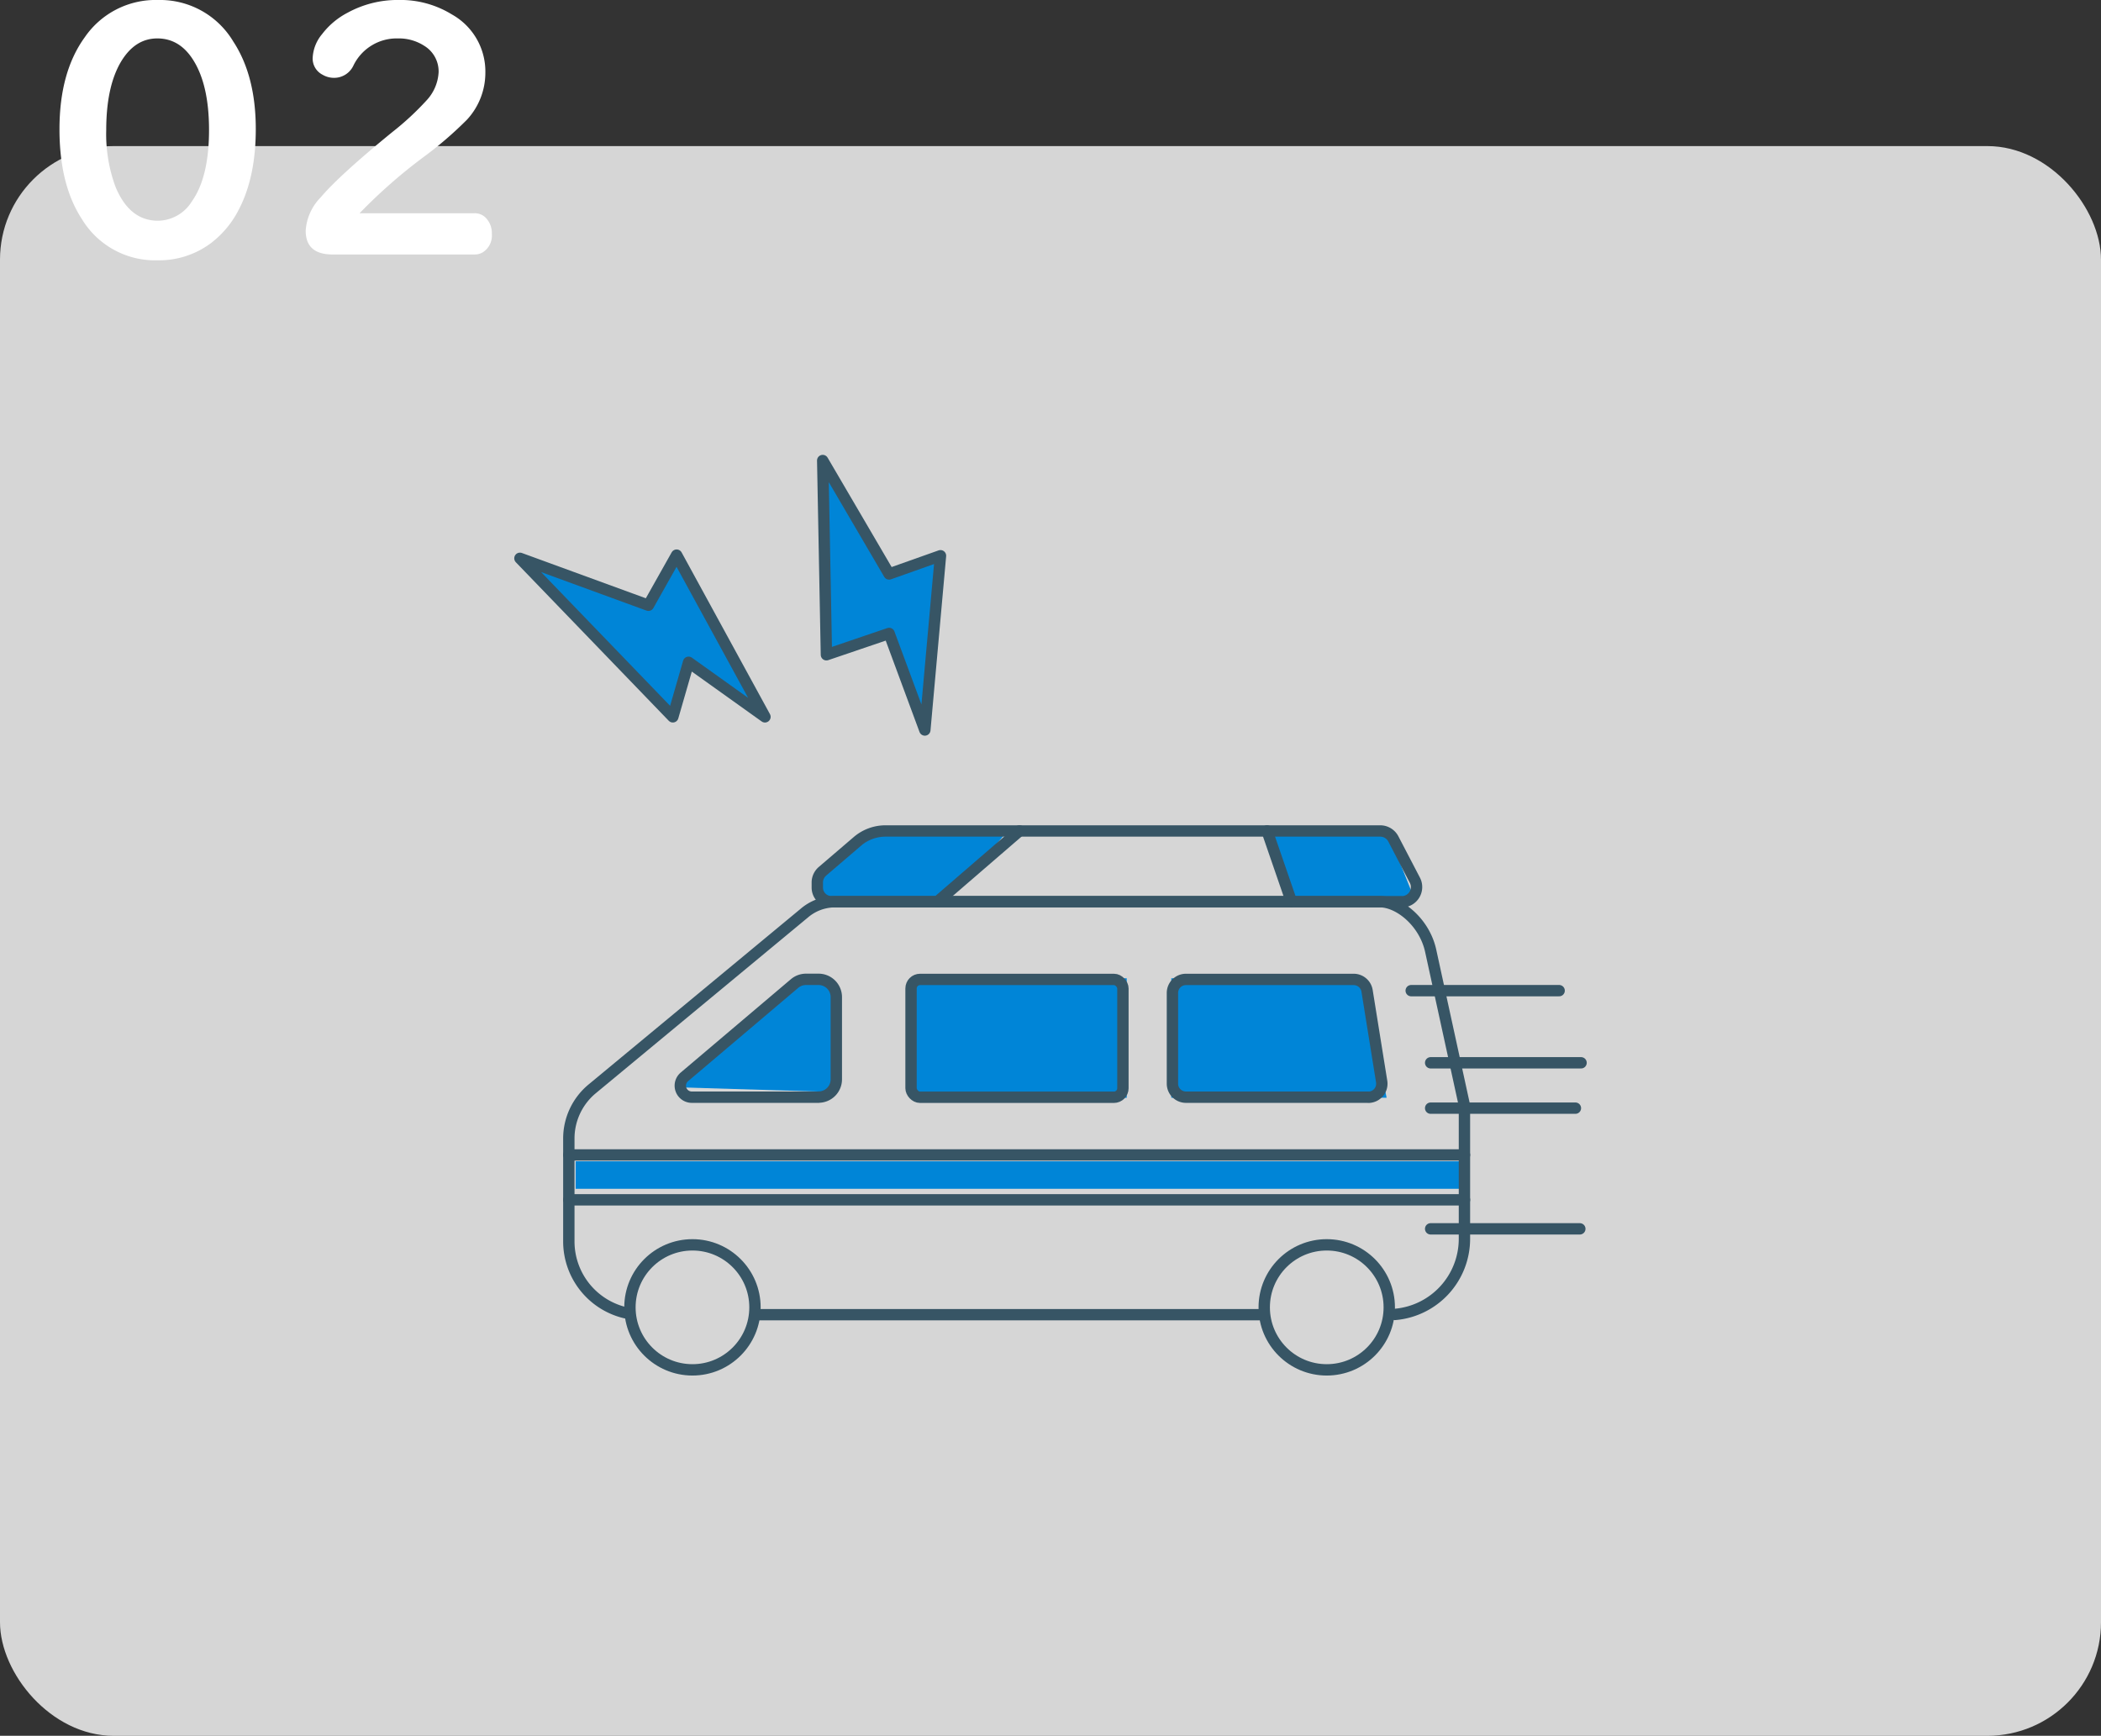 <svg xmlns="http://www.w3.org/2000/svg" width="370" height="305.732" viewBox="0 0 370 305.732">
  <rect x="0" y="0" width="370" height="305.732" fill="#333333" stroke="none"/>
  <g id="Group_551" data-name="Group 551" transform="translate(-360 -4219.268)">
    <rect id="施術風景3" width="370" height="280" rx="20" transform="translate(360 4245)" fill="#fff" opacity="0.8"/>
    <path id="Path_2011" data-name="Path 2011" d="M-21.182-45.732A15.018,15.018,0,0,1-7.91-38.408Q-3.955-32.373-3.955-23q0,8.408-2.959,14.121A17.23,17.23,0,0,1-11.865-2.9,15.248,15.248,0,0,1-21.24.117,15.063,15.063,0,0,1-34.6-7.178q-3.926-6.035-3.926-15.791,0-10.049,4.453-16.2A15.128,15.128,0,0,1-21.182-45.732Zm-.117,6.768q-3.9,0-6.357,4.043-2.637,4.395-2.637,12.1a26.77,26.77,0,0,0,1.611,9.932q2.461,6.035,7.5,6.035a7.108,7.108,0,0,0,5.947-3.369q3.047-4.277,3.047-12.627,0-7.822-2.725-12.217Q-17.314-38.965-21.3-38.965ZM14.326-8.174H34.541a2.686,2.686,0,0,1,2.021.82,3.863,3.863,0,0,1,1.055,2.813,3.5,3.5,0,0,1-1.553,3.223,2.777,2.777,0,0,1-1.523.41H9.58Q4.834-.908,4.834-5.1a9.17,9.17,0,0,1,2.607-5.83Q10.752-14.854,20.127-22.5a49.463,49.463,0,0,0,6.006-5.566,7.868,7.868,0,0,0,2.109-4.951,5.273,5.273,0,0,0-2.549-4.658,8.188,8.188,0,0,0-4.6-1.289,8.467,8.467,0,0,0-7.852,4.775,3.749,3.749,0,0,1-3.428,2.168,3.994,3.994,0,0,1-2.021-.557,3.189,3.189,0,0,1-1.729-2.93A7.007,7.007,0,0,1,7.705-39.7a13.478,13.478,0,0,1,4.541-3.809,18.321,18.321,0,0,1,8.936-2.227,17.258,17.258,0,0,1,9.4,2.549A11.509,11.509,0,0,1,36.475-32.93a12.177,12.177,0,0,1-3.223,8.262A66.047,66.047,0,0,1,25.4-17.93,92.569,92.569,0,0,0,14.326-8.174Z" transform="translate(409 4265)" fill="#fff"/>
    <g id="Layer_2" data-name="Layer 2" transform="translate(451.563 4300.381)">
      <g id="Group_437" data-name="Group 437" transform="translate(0 0)">
        <rect id="Rectangle_87" data-name="Rectangle 87" width="157.176" height="4.843" transform="translate(9.811 123.43)" fill="#0085d7"/>
        <path id="Path_934" data-name="Path 934" d="M41.329,59.56,18.78,78.761l27.891.841V60.728Z" transform="translate(8.908 31.634)" fill="#0085d7"/>
        <rect id="Rectangle_88" data-name="Rectangle 88" width="37.421" height="21.054" transform="translate(69.439 91.194)" fill="#0085d7"/>
        <path id="Path_935" data-name="Path 935" d="M112.58,80.6H74.66V59.56h33.622Z" transform="translate(40.049 31.634)" fill="#0085d7"/>
        <path id="Path_936" data-name="Path 936" d="M85.82,42.72l4.5,12.52h21.054L106.36,42.72Z" transform="translate(46.268 22.25)" fill="#0085d7"/>
        <path id="Path_937" data-name="Path 937" d="M68.335,42.72,57.481,55.24h-21.9l-.825-5,11.7-7.522Z" transform="translate(17.814 22.25)" fill="#0085d7"/>
        <path id="Path_938" data-name="Path 938" d="M35.24,1l.654,34.213L46.935,31.46l6.291,17.005,2.756-30.694L46.935,20.98Z" transform="translate(18.081 -1)" fill="#0085d7"/>
        <path id="Path_939" data-name="Path 939" d="M1,12.261,23.627,20.53l4.968-8.83L44.152,40.183,30.7,30.574l-2.772,9.608Z" transform="translate(-1 4.963)" fill="#0085d7"/>
        <ellipse id="Ellipse_47" data-name="Ellipse 47" cx="11.01" cy="11.01" rx="11.01" ry="11.01" transform="translate(19.373 138.146)" fill="none" stroke="#375565" stroke-linecap="round" stroke-linejoin="round" stroke-width="2"/>
        <ellipse id="Ellipse_48" data-name="Ellipse 48" cx="11.01" cy="11.01" rx="11.01" ry="11.01" transform="translate(131.076 138.146)" fill="none" stroke="#375565" stroke-linecap="round" stroke-linejoin="round" stroke-width="2"/>
        <rect id="Rectangle_89" data-name="Rectangle 89" width="37.312" height="20.758" rx="1.59" transform="translate(68.878 91.396)" fill="none" stroke="#375565" stroke-linecap="round" stroke-linejoin="round" stroke-width="2"/>
        <path id="Path_940" data-name="Path 940" d="M43.484,80.438H21.169a2.029,2.029,0,0,1-1.308-3.582L39.249,60.427a3.127,3.127,0,0,1,2.024-.747h2.211a3.13,3.13,0,0,1,3.13,3.13V77.293a3.13,3.13,0,0,1-3.13,3.13Z" transform="translate(9.105 31.701)" fill="none" stroke="#375565" stroke-linecap="round" stroke-linejoin="round" stroke-width="2"/>
        <path id="Path_941" data-name="Path 941" d="M109.3,80.433H77.173A2.383,2.383,0,0,1,74.79,78.05V62.073a2.383,2.383,0,0,1,2.383-2.383h29.542a2.39,2.39,0,0,1,2.351,2.009l2.57,15.978a2.392,2.392,0,0,1-2.352,2.772Z" transform="translate(40.121 31.706)" fill="none" stroke="#375565" stroke-linecap="round" stroke-linejoin="round" stroke-width="2"/>
        <line id="Line_52" data-name="Line 52" x1="88.157" transform="translate(41.984 150.448)" fill="none" stroke="#375565" stroke-linecap="round" stroke-linejoin="round" stroke-width="2"/>
        <path id="Path_942" data-name="Path 942" d="M16.839,123.376A12.913,12.913,0,0,1,6.53,110.73V92.6a11.365,11.365,0,0,1,4.111-8.736L48,52.909a8.358,8.358,0,0,1,5.45-2.009h95.9c3.395,0,7.849,3.6,8.954,8.627l5.887,26.988a3.069,3.069,0,0,1,.062.529v23.235a13.365,13.365,0,0,1-12.24,13.315" transform="translate(2.082 26.808)" fill="none" stroke="#375565" stroke-linecap="round" stroke-linejoin="round" stroke-width="2"/>
        <path id="Path_943" data-name="Path 943" d="M137.582,55.358H37.122A2.489,2.489,0,0,1,34.63,52.82v-.966a2.626,2.626,0,0,1,.888-1.838L41.7,44.722A7.6,7.6,0,0,1,46.652,42.9h87.114a2.6,2.6,0,0,1,2.3,1.386l3.8,7.288a2.6,2.6,0,0,1-2.3,3.8Z" transform="translate(17.741 22.35)" fill="none" stroke="#375565" stroke-linecap="round" stroke-linejoin="round" stroke-width="2"/>
        <line id="Line_53" data-name="Line 53" x1="14.452" y2="12.474" transform="translate(73.519 65.234)" fill="none" stroke="#375565" stroke-linecap="round" stroke-linejoin="round" stroke-width="2"/>
        <line id="Line_54" data-name="Line 54" x2="4.298" y2="12.474" transform="translate(131.574 65.234)" fill="none" stroke="#375565" stroke-linecap="round" stroke-linejoin="round" stroke-width="2"/>
        <line id="Line_55" data-name="Line 55" x2="26.053" transform="translate(156.958 93.374)" fill="none" stroke="#375565" stroke-linecap="round" stroke-linejoin="round" stroke-width="2"/>
        <line id="Line_56" data-name="Line 56" x2="26.489" transform="translate(160.384 106.082)" fill="none" stroke="#375565" stroke-linecap="round" stroke-linejoin="round" stroke-width="2"/>
        <line id="Line_57" data-name="Line 57" x2="25.493" transform="translate(160.384 114.07)" fill="none" stroke="#375565" stroke-linecap="round" stroke-linejoin="round" stroke-width="2"/>
        <line id="Line_58" data-name="Line 58" x2="26.271" transform="translate(160.384 135.327)" fill="none" stroke="#375565" stroke-linecap="round" stroke-linejoin="round" stroke-width="2"/>
        <line id="Line_59" data-name="Line 59" x2="157.736" transform="translate(8.612 122.308)" fill="none" stroke="#375565" stroke-linecap="round" stroke-linejoin="round" stroke-width="2"/>
        <line id="Line_60" data-name="Line 60" x2="157.736" transform="translate(8.612 130.219)" fill="none" stroke="#375565" stroke-linecap="round" stroke-linejoin="round" stroke-width="2"/>
        <path id="Path_944" data-name="Path 944" d="M35.24,1l.654,34.213L46.935,31.46l6.291,17.005,2.756-30.694L46.935,20.98Z" transform="translate(18.081 -1)" fill="none" stroke="#375565" stroke-linecap="round" stroke-linejoin="round" stroke-width="2"/>
        <path id="Path_945" data-name="Path 945" d="M1,12.261,23.627,20.53l4.968-8.83L44.152,40.183,30.7,30.574l-2.772,9.608Z" transform="translate(-1 4.963)" fill="none" stroke="#375565" stroke-linecap="round" stroke-linejoin="round" stroke-width="2"/>
      </g>
    </g>
  </g>
</svg>
